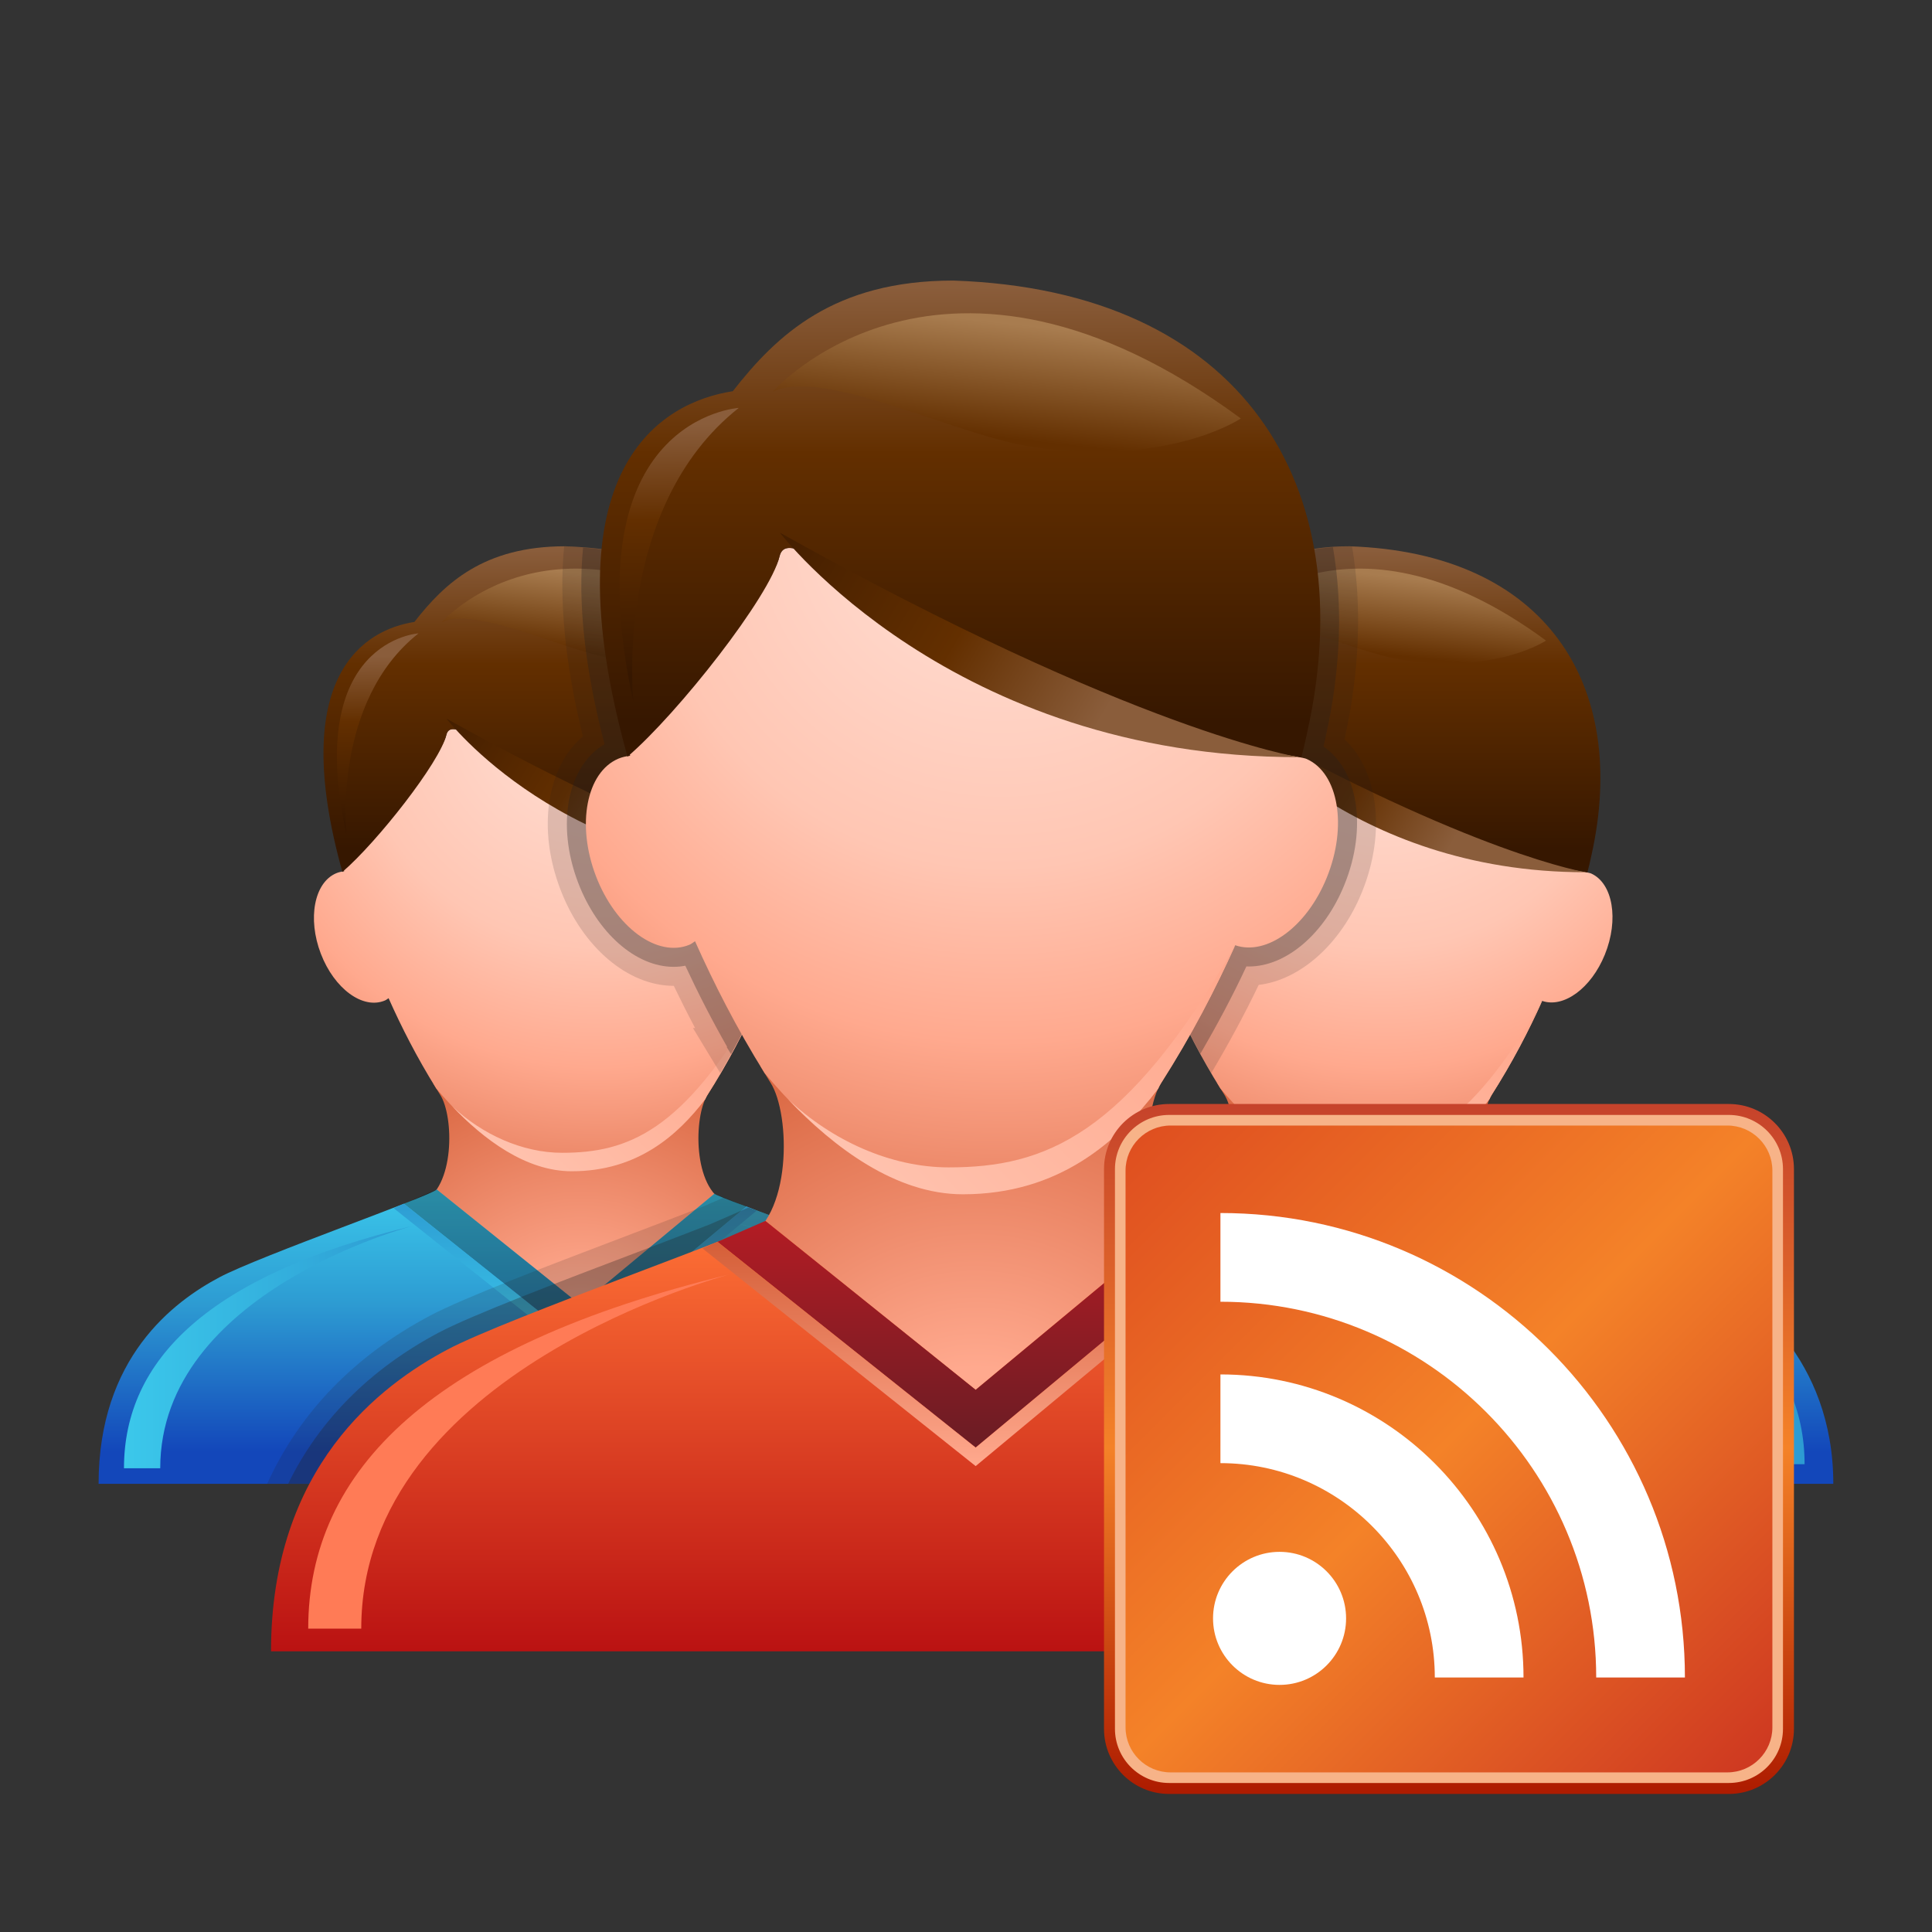 <?xml version="1.0" encoding="UTF-8"?>
<!DOCTYPE svg PUBLIC "-//W3C//DTD SVG 1.1 Tiny//EN" "http://www.w3.org/Graphics/SVG/1.1/DTD/svg11-tiny.dtd">
<svg baseProfile="tiny" height="60" viewBox="0 0 60 60" width="60" xmlns="http://www.w3.org/2000/svg" xmlns:xlink="http://www.w3.org/1999/xlink">
<rect x="0" y="0" width="60" height="60" fill="#333333" stroke="none"/>
<rect fill="none" height="60" width="60"/>
<radialGradient cx="42.4" cy="42.28" gradientUnits="userSpaceOnUse" id="SVGID_1" r="11.1">
<stop offset="0" stop-color="#FFA98E"/>
<stop offset="0.2" stop-color="#FFA98E"/>
<stop offset="0.96" stop-color="#D45D36"/>
<stop offset="1" stop-color="#D45D36"/>
</radialGradient>
<path d="M46.906,37.352c-1.044-0.453-1.01-2.678-0.58-3.351c0.074-0.117,0.143-0.234,0.215-0.353 h-8.732c0.071,0.118,0.14,0.235,0.217,0.353c0.43,0.673,0.462,2.896-0.58,3.351c-1.047,0.453,4.854,4.402,4.854,4.402 S47.95,37.805,46.906,37.352z" fill="url(#SVGID_1)"/>
<linearGradient gradientUnits="userSpaceOnUse" id="SVGID_2" x1="42.17" x2="42.17" y1="36.94" y2="46.08">
<stop offset="0" stop-color="#3BC8EB"/>
<stop offset="0.39" stop-color="#2D9BD2"/>
<stop offset="0.89" stop-color="#1347BA"/>
<stop offset="1" stop-color="#1347BA"/>
</linearGradient>
<path d="M53.184,39.668c-1.098-0.571-6.541-2.477-6.645-2.596l-4.157,3.455l-4.468-3.588 c-0.123,0.183-5.504,2.068-6.747,2.729c-1.425,0.757-3.753,2.496-3.753,6.414h29.521C56.935,42.164,54.281,40.24,53.184,39.668z" fill="url(#SVGID_2)"/>
<polygon fill="#020202" fill-opacity="0.3" points="36.898,37.383 42.382,41.754 47.533,37.473 46.54,37.072 42.382,40.527 37.916,36.939 " stroke-opacity="0.3"/>
<linearGradient gradientUnits="userSpaceOnUse" id="SVGID_3" x1="28.2" x2="37.16" y1="41.84" y2="41.84">
<stop offset="0" stop-color="#3BC8EB"/>
<stop offset="1" stop-color="#2D9BD2"/>
</linearGradient>
<path d="M37.156,38.075c0,0-7.826,2.043-7.826,7.524c0,0-1.119,0.001-1.128,0 C28.203,42.229,30.834,39.607,37.156,38.075z" fill="url(#SVGID_3)"/>
<linearGradient gradientUnits="userSpaceOnUse" id="SVGID_4" x1="47.09" x2="56.04" y1="41.71" y2="41.71">
<stop offset="0" stop-color="#3BC8EB"/>
<stop offset="1" stop-color="#2D9BD2"/>
</linearGradient>
<path d="M47.092,37.947c0,0,7.824,2.044,7.824,7.525c0,0,1.119,0,1.127,0 C56.043,42.102,53.413,39.481,47.092,37.947z" fill="url(#SVGID_4)"/>
<linearGradient gradientUnits="userSpaceOnUse" id="SVGID_5" x1="42.22" x2="42.22" y1="42.15" y2="37.1">
<stop offset="0" stop-color="#3BC8EB"/>
<stop offset="1" stop-color="#2D9BD2"/>
</linearGradient>
<polygon fill="url(#SVGID_5)" points="42.382,41.754 36.897,37.383 36.579,37.521 42.382,42.146 47.854,37.597 47.535,37.469 "/>
<radialGradient cx="42.94" cy="21.82" gradientUnits="userSpaceOnUse" id="SVGID_6" r="14.9">
<stop offset="0" stop-color="#FFE2D9"/>
<stop offset="0.51" stop-color="#FFC6B3"/>
<stop offset="0.76" stop-color="#FFA98E"/>
<stop offset="1" stop-color="#E88160"/>
</radialGradient>
<path d="M49.416,27.128c-0.037-0.017-0.08-0.019-0.116-0.031c0-0.001,0-0.002,0-0.002 c-0.008-0.002-0.013-0.003-0.022-0.004c-0.057-0.015-0.115-0.027-0.174-0.031c-7.29-1.269-10.636-5.307-10.887-4.238 c-0.201,0.851-2.245,2.691-3.316,3.609c0.01,0.041,0.015,0.078,0.022,0.119c0,0,0.039,0.188,0.12,0.509 c-0.085,0.009-0.168,0.027-0.248,0.061c-0.681,0.289-0.896,1.404-0.479,2.496c0.418,1.09,1.309,1.743,1.989,1.456 c0.043-0.018,0.079-0.047,0.115-0.072c0.396,0.89,0.882,1.844,1.478,2.8c0.998,1.186,2.525,2.577,4.213,2.577 c2.039,0,3.287-1.118,4.146-2.243c0.021-0.048,0.043-0.093,0.068-0.131c0.635-0.993,1.152-1.991,1.568-2.919 c0.666,0.23,1.521-0.389,1.947-1.438C50.281,28.56,50.09,27.433,49.416,27.128z" fill="url(#SVGID_6)"/>
<linearGradient gradientUnits="userSpaceOnUse" id="SVGID_7" x1="39.54" x2="45.84" y1="37.06" y2="30.81">
<stop offset="0" stop-color="#FFC6B3"/>
<stop offset="1" stop-color="#FFA98E"/>
</linearGradient>
<path d="M41.811,35.801c-1.244,0-2.494-0.578-3.417-1.449c0.976,1.025,2.288,2.023,3.717,2.023 c2.04,0,3.288-1.118,4.146-2.243c0.021-0.048,0.044-0.093,0.068-0.131c0.635-0.993,1.152-1.991,1.569-2.919 C45.574,35.138,43.85,35.801,41.811,35.801z" fill="url(#SVGID_7)"/>
<linearGradient gradientUnits="userSpaceOnUse" id="SVGID_8" x1="42.05" x2="42.05" y1="17.1" y2="26.37">
<stop offset="0" stop-color="#8A5D3B"/>
<stop offset="0.38" stop-color="#632F00"/>
<stop offset="1" stop-color="#361700"/>
</linearGradient>
<path d="M41.904,16.965c-2.527,0-3.744,1.149-4.681,2.35c-1.526,0.236-3.946,1.635-2.237,7.764 c1.07-0.917,3.028-3.406,3.229-4.256c0.253-1.08,3.655,3.044,11.083,4.272c0.088-0.343,0.128-0.545,0.128-0.545 C50.592,21.317,48.055,17.17,41.904,16.965z" fill="url(#SVGID_8)"/>
<linearGradient gradientUnits="userSpaceOnUse" id="SVGID_9" x1="45.22" x2="36.82" y1="25.97" y2="20.99">
<stop offset="0" stop-color="#8A5D3B"/>
<stop offset="0.36" stop-color="#632F00"/>
<stop offset="1" stop-color="#361700"/>
</linearGradient>
<path d="M38.225,22.32c0,0,3.635,4.777,11.023,4.768C49.247,27.088,45.77,26.542,38.225,22.32z" fill="url(#SVGID_9)"/>
<linearGradient gradientUnits="userSpaceOnUse" id="SVGID_10" x1="36.06" x2="36.14" y1="20.01" y2="25.35">
<stop offset="0" stop-color="#8A5D3B"/>
<stop offset="0.38" stop-color="#632F00"/>
<stop offset="1" stop-color="#361700"/>
</linearGradient>
<path d="M37.35,19.67c0,0-3.559,0.214-2.238,6.246C35.111,25.916,34.676,21.785,37.35,19.67z" fill="url(#SVGID_10)"/>
<linearGradient gradientUnits="userSpaceOnUse" id="SVGID_11" x1="43.23" x2="42.97" y1="17.9" y2="20.32">
<stop offset="0" stop-color="#A87C4F"/>
<stop offset="1" stop-color="#632F00"/>
</linearGradient>
<path d="M43.631,20.507c-1.658-0.237-4.461-1.706-5.561-1.181c0,0,3.598-4.105,9.943,0.568 C48.014,19.894,46.502,20.915,43.631,20.507z" fill="url(#SVGID_11)"/>
<radialGradient cx="18.04" cy="42.28" gradientUnits="userSpaceOnUse" id="SVGID_12" r="11.1">
<stop offset="0" stop-color="#FFA98E"/>
<stop offset="0.2" stop-color="#FFA98E"/>
<stop offset="0.96" stop-color="#D45D36"/>
<stop offset="1" stop-color="#D45D36"/>
</radialGradient>
<path d="M22.552,37.352c-1.043-0.453-1.01-2.678-0.58-3.351c0.075-0.117,0.143-0.234,0.217-0.353 h-8.733c0.071,0.118,0.14,0.235,0.215,0.353c0.431,0.673,0.462,2.896-0.58,3.351c-1.046,0.453,4.854,4.402,4.854,4.402 S23.597,37.805,22.552,37.352z" fill="url(#SVGID_12)"/>
<path d="M28.83,39.668c-1.098-0.571-6.541-2.477-6.643-2.596l-4.158,3.455l-4.467-3.588 c-0.124,0.183-5.504,2.068-6.748,2.729c-1.425,0.757-3.752,2.496-3.752,6.414H32.58C32.58,42.164,29.927,40.24,28.83,39.668z" fill="url(#SVGID_2)"/>
<polygon fill="#020202" fill-opacity="0.3" points="12.544,37.383 18.028,41.754 23.179,37.473 22.187,37.072 18.028,40.527 13.561,36.939 " stroke-opacity="0.3"/>
<linearGradient gradientUnits="userSpaceOnUse" id="SVGID_14" x1="3.85" x2="12.8" y1="41.84" y2="41.84">
<stop offset="0" stop-color="#3BC8EB"/>
<stop offset="1" stop-color="#2D9BD2"/>
</linearGradient>
<path d="M12.802,38.075c0,0-7.826,2.043-7.826,7.524c0,0-1.119,0.001-1.126,0 C3.85,42.229,6.481,39.607,12.802,38.075z" fill="url(#SVGID_14)"/>
<linearGradient gradientUnits="userSpaceOnUse" id="SVGID_15" x1="22.74" x2="31.69" y1="41.71" y2="41.71">
<stop offset="0" stop-color="#3BC8EB"/>
<stop offset="1" stop-color="#2D9BD2"/>
</linearGradient>
<path d="M22.738,37.947c0,0,7.825,2.044,7.825,7.525c0,0,1.119,0,1.127,0 C31.689,42.102,29.059,39.481,22.738,37.947z" fill="url(#SVGID_15)"/>
<polygon fill="url(#SVGID_5)" points="18.028,41.754 12.543,37.383 12.225,37.521 18.028,42.146 23.5,37.597 23.182,37.469 "/>
<radialGradient cx="18.58" cy="21.82" gradientUnits="userSpaceOnUse" id="SVGID_17" r="14.9">
<stop offset="0" stop-color="#FFE2D9"/>
<stop offset="0.51" stop-color="#FFC6B3"/>
<stop offset="0.76" stop-color="#FFA98E"/>
<stop offset="1" stop-color="#E88160"/>
</radialGradient>
<path d="M25.063,27.128c-0.037-0.017-0.079-0.019-0.116-0.031c0-0.001,0-0.002,0-0.002 c-0.008-0.002-0.013-0.003-0.023-0.004c-0.056-0.015-0.115-0.027-0.174-0.031c-7.29-1.269-10.635-5.307-10.887-4.238 c-0.202,0.851-2.245,2.691-3.316,3.609c0.009,0.041,0.015,0.078,0.023,0.119c0,0,0.039,0.188,0.119,0.509 c-0.085,0.009-0.168,0.027-0.249,0.061c-0.68,0.289-0.895,1.404-0.477,2.496c0.417,1.09,1.307,1.743,1.989,1.456 c0.042-0.018,0.078-0.047,0.116-0.072c0.396,0.89,0.881,1.844,1.477,2.8c0.999,1.186,2.525,2.577,4.212,2.577 c2.04,0,3.288-1.118,4.146-2.243c0.022-0.048,0.045-0.093,0.068-0.131c0.636-0.993,1.152-1.991,1.569-2.919 c0.667,0.23,1.521-0.389,1.947-1.438C25.927,28.56,25.737,27.433,25.063,27.128z" fill="url(#SVGID_17)"/>
<linearGradient gradientUnits="userSpaceOnUse" id="SVGID_18" x1="15.19" x2="21.49" y1="37.06" y2="30.81">
<stop offset="0" stop-color="#FFC6B3"/>
<stop offset="1" stop-color="#FFA98E"/>
</linearGradient>
<path d="M17.456,35.801c-1.242,0-2.494-0.578-3.416-1.449c0.976,1.025,2.287,2.023,3.716,2.023 c2.04,0,3.288-1.118,4.146-2.243c0.022-0.048,0.044-0.093,0.068-0.131c0.636-0.993,1.152-1.991,1.569-2.919 C21.22,35.138,19.497,35.801,17.456,35.801z" fill="url(#SVGID_18)"/>
<path d="M17.551,16.965c-2.528,0-3.744,1.149-4.682,2.35c-1.526,0.236-3.946,1.635-2.236,7.764 c1.07-0.917,3.028-3.406,3.229-4.256c0.254-1.08,3.656,3.044,11.084,4.272c0.086-0.343,0.127-0.545,0.127-0.545 C26.238,21.317,23.701,17.17,17.551,16.965z" fill="url(#SVGID_8)"/>
<linearGradient gradientUnits="userSpaceOnUse" id="SVGID_20" x1="20.87" x2="12.47" y1="25.97" y2="20.99">
<stop offset="0" stop-color="#8A5D3B"/>
<stop offset="0.36" stop-color="#632F00"/>
<stop offset="1" stop-color="#361700"/>
</linearGradient>
<path d="M13.87,22.32c0,0,3.635,4.777,11.024,4.768C24.894,27.088,21.415,26.542,13.87,22.32z" fill="url(#SVGID_20)"/>
<path d="M12.997,19.67c0,0-3.56,0.214-2.24,6.246C10.756,25.916,10.322,21.785,12.997,19.67z" fill="url(#SVGID_10)"/>
<linearGradient gradientUnits="userSpaceOnUse" id="SVGID_22" x1="18.87" x2="18.61" y1="17.9" y2="20.31">
<stop offset="0" stop-color="#A87C4F"/>
<stop offset="1" stop-color="#632F00"/>
</linearGradient>
<path d="M19.276,20.507c-1.657-0.237-4.46-1.706-5.56-1.181c0,0,3.598-4.105,9.943,0.568 C23.66,19.894,22.148,20.915,19.276,20.507z" fill="url(#SVGID_22)"/>
<path d="M46.639,40.859c-1.014-0.527-4.164-1.695-6.693-2.635 l-1.423-0.529l-0.255-0.103l-0.334-0.128l-0.636-0.256l-0.393,0.172c-0.003,0-0.007,0.002-0.009,0.002l-0.002,0.002 c-1.65,0.645-4.812,1.797-5.728,2.283c-0.358,0.189-0.772,0.442-1.191,0.773c-0.44-0.363-0.85-0.619-1.146-0.773 c-0.789-0.41-3.808-1.506-5.491-2.136l-0.157-0.063l-0.004,0.002l-0.698-0.28l-0.635,0.277c-0.621,0.243-1.387,0.534-2.205,0.846 l-0.076,0.029c-2.42,0.92-5.165,1.962-6.214,2.521c-2.356,1.25-4.052,3.019-5.053,5.218h19.117h5.166h19.035 C50.053,42.814,47.353,41.231,46.639,40.859z" fill="#231F20" fill-opacity="0.15" stroke-opacity="0.15"/>
<path d="M18.102,22.87c-1.12,0.952-1.423,2.862-0.696,4.758 c0.682,1.787,2.095,2.988,3.515,2.988c0.001,0,0.004,0,0.004,0c0.213,0.442,0.434,0.88,0.662,1.31H21.52l0.542,0.896 c0,0,0.141,0.23,0.307,0.505c0.452-0.767,0.85-1.528,1.172-2.245c0.667,0.23,1.521-0.389,1.947-1.438 c0.439-1.085,0.249-2.212-0.425-2.518c-0.037-0.016-0.079-0.018-0.116-0.03c0-0.001,0-0.002,0-0.002 c-0.008-0.002-0.013-0.003-0.023-0.004c-0.056-0.015-0.115-0.027-0.174-0.031c-0.014-0.002-0.025-0.006-0.038-0.008 c-0.028-0.006-0.065-0.014-0.099-0.021c0.114,0.02,0.217,0.045,0.333,0.064c0.086-0.344,0.127-0.545,0.127-0.545 c1.166-5.233-1.371-9.38-7.521-9.585c-0.012,0-0.02,0.002-0.032,0.002C17.359,18.634,17.544,20.598,18.102,22.87z" fill="#231F20" fill-opacity="0.15" stroke-opacity="0.15"/>
<path d="M37.224,19.314c-1.526,0.236-3.944,1.634-2.238,7.759 c-0.064,0.011-0.129,0.021-0.191,0.046c-0.681,0.289-0.896,1.404-0.478,2.496c0.418,1.09,1.308,1.743,1.988,1.456 c0.043-0.018,0.079-0.047,0.115-0.072c0.332,0.742,0.73,1.531,1.197,2.326c0.523-0.883,1.021-1.796,1.473-2.738 c1.295-0.154,2.558-1.277,3.21-2.89c0.745-1.836,0.507-3.746-0.544-4.739c0.471-2.123,0.544-4.146,0.234-5.986 c-0.029-0.001-0.057-0.005-0.086-0.006C39.377,16.965,38.16,18.114,37.224,19.314z M34.994,27.07 c0.014-0.011,0.029-0.026,0.041-0.038c0.002,0.009,0.005,0.016,0.008,0.026C35.026,27.061,35.011,27.068,34.994,27.07z M38.518,22.661L38.518,22.661c-0.018-0.003-0.042-0.014-0.061-0.015C38.476,22.646,38.499,22.657,38.518,22.661z" fill="#231F20" fill-opacity="0.15" stroke-opacity="0.15"/>
<path d="M46.365,41.383c-0.98-0.508-4.11-1.67-6.627-2.605 l-1.437-0.533l-0.247-0.102l-0.343-0.131l-0.97-0.39c-0.031-0.043-0.054-0.099-0.082-0.147c-1.697,0.658-4.617,1.729-5.494,2.193 c-0.357,0.19-0.771,0.443-1.191,0.774c-0.441-0.363-0.85-0.619-1.146-0.774c-0.789-0.409-3.808-1.505-5.491-2.135l-0.086-0.035 l-1.192,0.52c-0.641,0.252-1.438,0.555-2.286,0.878c-2.406,0.914-5.132,1.951-6.148,2.489c-2.143,1.139-3.715,2.727-4.677,4.697 h18.465h5.166h18.379C49.461,43.152,47.023,41.726,46.365,41.383z" fill="#231F20" fill-opacity="0.3" stroke-opacity="0.3"/>
<path d="M17.957,27.418c0.596,1.56,1.788,2.608,2.964,2.608 c0.122,0,0.244-0.012,0.362-0.035c0.403,0.866,0.838,1.711,1.301,2.524h-0.017l0.137,0.224c0.311-0.565,0.599-1.124,0.838-1.657 c0.667,0.23,1.521-0.389,1.947-1.438c0.439-1.085,0.249-2.212-0.425-2.518c-0.037-0.016-0.079-0.018-0.116-0.03 c0-0.001,0-0.002,0-0.002c-0.009-0.002-0.014-0.003-0.023-0.004c-0.056-0.015-0.114-0.027-0.174-0.031 c-0.014-0.002-0.025-0.006-0.038-0.008c-0.028-0.006-0.065-0.014-0.099-0.021c0.114,0.02,0.218,0.045,0.334,0.064 c0.086-0.344,0.126-0.545,0.126-0.545c1.129-5.069-1.228-9.109-6.966-9.543c-0.167,1.691,0.046,3.725,0.667,6.109 C17.626,23.776,17.262,25.604,17.957,27.418z" fill="#231F20" fill-opacity="0.3" stroke-opacity="0.3"/>
<path d="M37.224,19.314c-1.526,0.236-3.944,1.634-2.238,7.759 c-0.064,0.011-0.129,0.021-0.191,0.046c-0.681,0.289-0.896,1.404-0.478,2.496c0.418,1.09,1.308,1.743,1.988,1.456 c0.043-0.018,0.079-0.047,0.115-0.072c0.248,0.557,0.535,1.138,0.858,1.728c0.51-0.878,0.995-1.78,1.43-2.714 c0.025,0.001,0.051,0.002,0.077,0.002c1.161,0,2.354-1.021,2.967-2.54c0.719-1.767,0.422-3.569-0.65-4.287 c0.049-0.213,0.072-0.331,0.072-0.331c0.467-2.086,0.533-4.069,0.221-5.862C39.219,17.142,38.095,18.2,37.224,19.314z M34.994,27.07 c0.014-0.011,0.029-0.026,0.041-0.038c0.002,0.009,0.005,0.016,0.008,0.026C35.026,27.061,35.011,27.068,34.994,27.07z M38.518,22.661L38.518,22.661c-0.018-0.003-0.042-0.014-0.061-0.015C38.476,22.646,38.499,22.657,38.518,22.661z" fill="#231F20" fill-opacity="0.3" stroke-opacity="0.3"/>
<radialGradient cx="30.31" cy="45.72" gradientUnits="userSpaceOnUse" id="SVGID_23" r="16.23">
<stop offset="0" stop-color="#FFA98E"/>
<stop offset="0.2" stop-color="#FFA98E"/>
<stop offset="0.96" stop-color="#D45D36"/>
<stop offset="1" stop-color="#D45D36"/>
</radialGradient>
<path d="M36.914,38.519c-1.525-0.663-1.477-3.914-0.848-4.897c0.109-0.171,0.21-0.344,0.315-0.515 H23.614c0.105,0.171,0.204,0.344,0.314,0.515c0.63,0.983,0.679,4.234-0.848,4.897c-1.527,0.662,7.097,6.437,7.097,6.437 S38.441,39.181,36.914,38.519z" fill="url(#SVGID_23)"/>
<linearGradient gradientUnits="userSpaceOnUse" id="SVGID_24" x1="30" x2="30" y1="37.92" y2="51.28">
<stop offset="0" stop-color="#FF7236"/>
<stop offset="1" stop-color="#BA1212"/>
</linearGradient>
<path d="M46.094,41.906c-1.605-0.834-9.564-3.621-9.715-3.795L30.3,43.163l-6.531-5.247 c-0.18,0.269-8.046,3.024-9.866,3.992c-2.083,1.105-5.486,3.646-5.486,9.375h43.158C51.576,45.554,47.696,42.742,46.094,41.906z" fill="url(#SVGID_24)"/>
<linearGradient gradientUnits="userSpaceOnUse" id="SVGID_25" x1="30.06" x2="30.06" y1="37.04" y2="44.86">
<stop offset="0" stop-color="#BC1C24"/>
<stop offset="1" stop-color="#6B1C24"/>
</linearGradient>
<polygon fill="url(#SVGID_25)" points="22.282,38.565 30.3,44.955 37.832,38.695 36.379,38.111 30.3,43.163 23.77,37.916 "/>
<path d="M22.659,39.577c0,0-11.44,2.987-11.44,11.002c0,0-1.635,0.001-1.647,0 C9.572,45.65,13.418,41.818,22.659,39.577z" fill="#FF7B56"/>
<path d="M37.186,39.392c0,0,11.441,2.987,11.441,11.003c0,0,1.636,0,1.646,0 C50.273,45.465,46.428,41.633,37.186,39.392z" fill="#FF7B56"/>
<linearGradient gradientUnits="userSpaceOnUse" id="SVGID_26" x1="30.06" x2="30.06" y1="45.53" y2="38.15">
<stop offset="0" stop-color="#FFA98E"/>
<stop offset="0.96" stop-color="#D45D36"/>
<stop offset="1" stop-color="#D45D36"/>
</linearGradient>
<polygon fill="url(#SVGID_26)" points="30.3,44.955 22.281,38.565 21.815,38.77 30.3,45.531 38.3,38.879 37.834,38.691 "/>
<radialGradient cx="31.1" cy="15.82" gradientUnits="userSpaceOnUse" id="SVGID_27" r="21.78">
<stop offset="0" stop-color="#FFE2D9"/>
<stop offset="0.51" stop-color="#FFC6B3"/>
<stop offset="0.76" stop-color="#FFA98E"/>
<stop offset="1" stop-color="#E88160"/>
</radialGradient>
<path d="M40.584,23.573c-0.055-0.026-0.114-0.03-0.17-0.046c0-0.001,0-0.002,0-0.002 c-0.012-0.002-0.021-0.004-0.033-0.007c-0.084-0.021-0.168-0.041-0.256-0.045c-10.658-1.854-15.548-7.759-15.916-6.195 c-0.294,1.244-3.281,3.935-4.847,5.276c0.013,0.06,0.02,0.114,0.034,0.174c0,0,0.056,0.275,0.174,0.744 c-0.125,0.013-0.246,0.039-0.365,0.089c-0.995,0.42-1.308,2.053-0.698,3.647c0.61,1.594,1.913,2.548,2.909,2.13 c0.061-0.027,0.113-0.071,0.169-0.107c0.579,1.301,1.289,2.696,2.159,4.094c1.458,1.732,3.691,3.766,6.157,3.766 c2.983,0,4.808-1.633,6.063-3.279c0.031-0.068,0.064-0.133,0.102-0.189c0.931-1.453,1.684-2.911,2.294-4.268 c0.974,0.337,2.225-0.569,2.845-2.102C41.85,25.666,41.571,24.017,40.584,23.573z" fill="url(#SVGID_27)"/>
<linearGradient gradientUnits="userSpaceOnUse" id="SVGID_28" x1="26.15" x2="35.36" y1="38.09" y2="28.95">
<stop offset="0" stop-color="#FFC6B3"/>
<stop offset="1" stop-color="#FFA98E"/>
</linearGradient>
<path d="M29.463,36.254c-1.816,0-3.646-0.846-4.993-2.121c1.425,1.498,3.343,2.957,5.432,2.957 c2.982,0,4.809-1.633,6.064-3.279c0.031-0.068,0.063-0.133,0.1-0.189c0.932-1.453,1.684-2.911,2.295-4.268 C34.967,35.283,32.447,36.254,29.463,36.254z" fill="url(#SVGID_28)"/>
<linearGradient gradientUnits="userSpaceOnUse" id="SVGID_29" x1="29.82" x2="29.82" y1="8.91" y2="22.47">
<stop offset="0" stop-color="#8A5D3B"/>
<stop offset="0.38" stop-color="#632F00"/>
<stop offset="1" stop-color="#361700"/>
</linearGradient>
<path d="M29.603,8.713c-3.695,0-5.473,1.68-6.845,3.436c-2.23,0.345-5.768,2.39-3.27,11.35 c1.565-1.341,4.427-4.978,4.722-6.222c0.371-1.577,5.343,4.451,16.205,6.248c0.127-0.501,0.185-0.797,0.185-0.797 C42.305,15.077,38.594,9.014,29.603,8.713z" fill="url(#SVGID_29)"/>
<linearGradient gradientUnits="userSpaceOnUse" id="SVGID_30" x1="34.45" x2="22.17" y1="21.89" y2="14.59">
<stop offset="0" stop-color="#8A5D3B"/>
<stop offset="0.36" stop-color="#632F00"/>
<stop offset="1" stop-color="#361700"/>
</linearGradient>
<path d="M24.221,16.543c0,0,5.316,6.983,16.117,6.971C40.338,23.514,35.251,22.716,24.221,16.543z" fill="url(#SVGID_30)"/>
<linearGradient gradientUnits="userSpaceOnUse" id="SVGID_31" x1="21.06" x2="21.17" y1="13.17" y2="20.97">
<stop offset="0" stop-color="#8A5D3B"/>
<stop offset="0.38" stop-color="#632F00"/>
<stop offset="1" stop-color="#361700"/>
</linearGradient>
<path d="M22.943,12.668c0,0-5.204,0.312-3.273,9.132C19.67,21.8,19.034,15.76,22.943,12.668z" fill="url(#SVGID_31)"/>
<linearGradient gradientUnits="userSpaceOnUse" id="SVGID_32" x1="31.54" x2="31.15" y1="10.07" y2="13.61">
<stop offset="0" stop-color="#A87C4F"/>
<stop offset="1" stop-color="#632F00"/>
</linearGradient>
<path d="M32.126,13.891c-2.423-0.346-6.521-2.493-8.129-1.726c0,0,5.26-6,14.538,0.831 C38.535,12.997,36.326,14.489,32.126,13.891z" fill="url(#SVGID_32)"/>
<g transform="matrix(0.5 0 0 0.5 30 30)">
<rect fill="none" height="59.996" width="59.996"/>
<path d="M51.311,47.291c0,2.219-1.801,4.02-4.021,4.02H12.707c-2.222,0-4.021-1.801-4.021-4.02V12.707 c0-2.221,1.799-4.022,4.021-4.022h34.582c2.221,0,4.021,1.801,4.021,4.022V47.291z" fill="#F7B388"/>
<linearGradient gradientUnits="userSpaceOnUse" id="SVGID_1_" x1="10.55" x2="48.97" y1="10.55" y2="48.97">
<stop offset="0" stop-color="#DF4F20"/>
<stop offset="0.5" stop-color="#F48228"/>
<stop offset="1" stop-color="#CF3A21"/>
</linearGradient>
<path d="M12.707,50.086c-1.542,0-2.797-1.254-2.797-2.795V12.707c0-1.543,1.255-2.798,2.797-2.798 h34.582c1.543,0,2.797,1.255,2.797,2.798v34.584c0,1.541-1.254,2.795-2.797,2.795H12.707z" fill="url(#SVGID_1_)"/>
<linearGradient gradientUnits="userSpaceOnUse" id="SVGID_2_" x1="30" x2="30" y1="8.36" y2="51.47">
<stop offset="0" stop-color="#C5422B"/>
<stop offset="0.5" stop-color="#F48228"/>
<stop offset="1" stop-color="#AD1B00"/>
</linearGradient>
<path d="M47.381,9.251c1.854,0,3.363,1.509,3.363,3.363v34.769c0,1.853-1.509,3.361-3.363,3.361 H12.614c-1.853,0-3.362-1.509-3.362-3.361V12.614c0-1.854,1.509-3.363,3.362-3.363H47.381 M47.381,8.571H12.614 c-2.232,0-4.042,1.81-4.042,4.043v34.769c0,2.23,1.809,4.042,4.042,4.042h34.767c2.234,0,4.044-1.812,4.044-4.042V12.614 C51.425,10.381,49.615,8.571,47.381,8.571L47.381,8.571z" fill="url(#SVGID_2_)"/>
<circle cx="19.476" cy="40.52" fill="#FFFFFF" r="4.132"/>
<path d="M39.143,44.193h5.51c0-15.907-12.942-28.85-28.85-28.85v5.51 C28.672,20.854,39.143,31.323,39.143,44.193z" fill="#FFFFFF"/>
<path d="M29.118,44.193h5.51c0-10.381-8.445-18.825-18.825-18.825v5.51 C23.145,30.878,29.118,36.851,29.118,44.193z" fill="#FFFFFF"/>
</g>
</svg>
